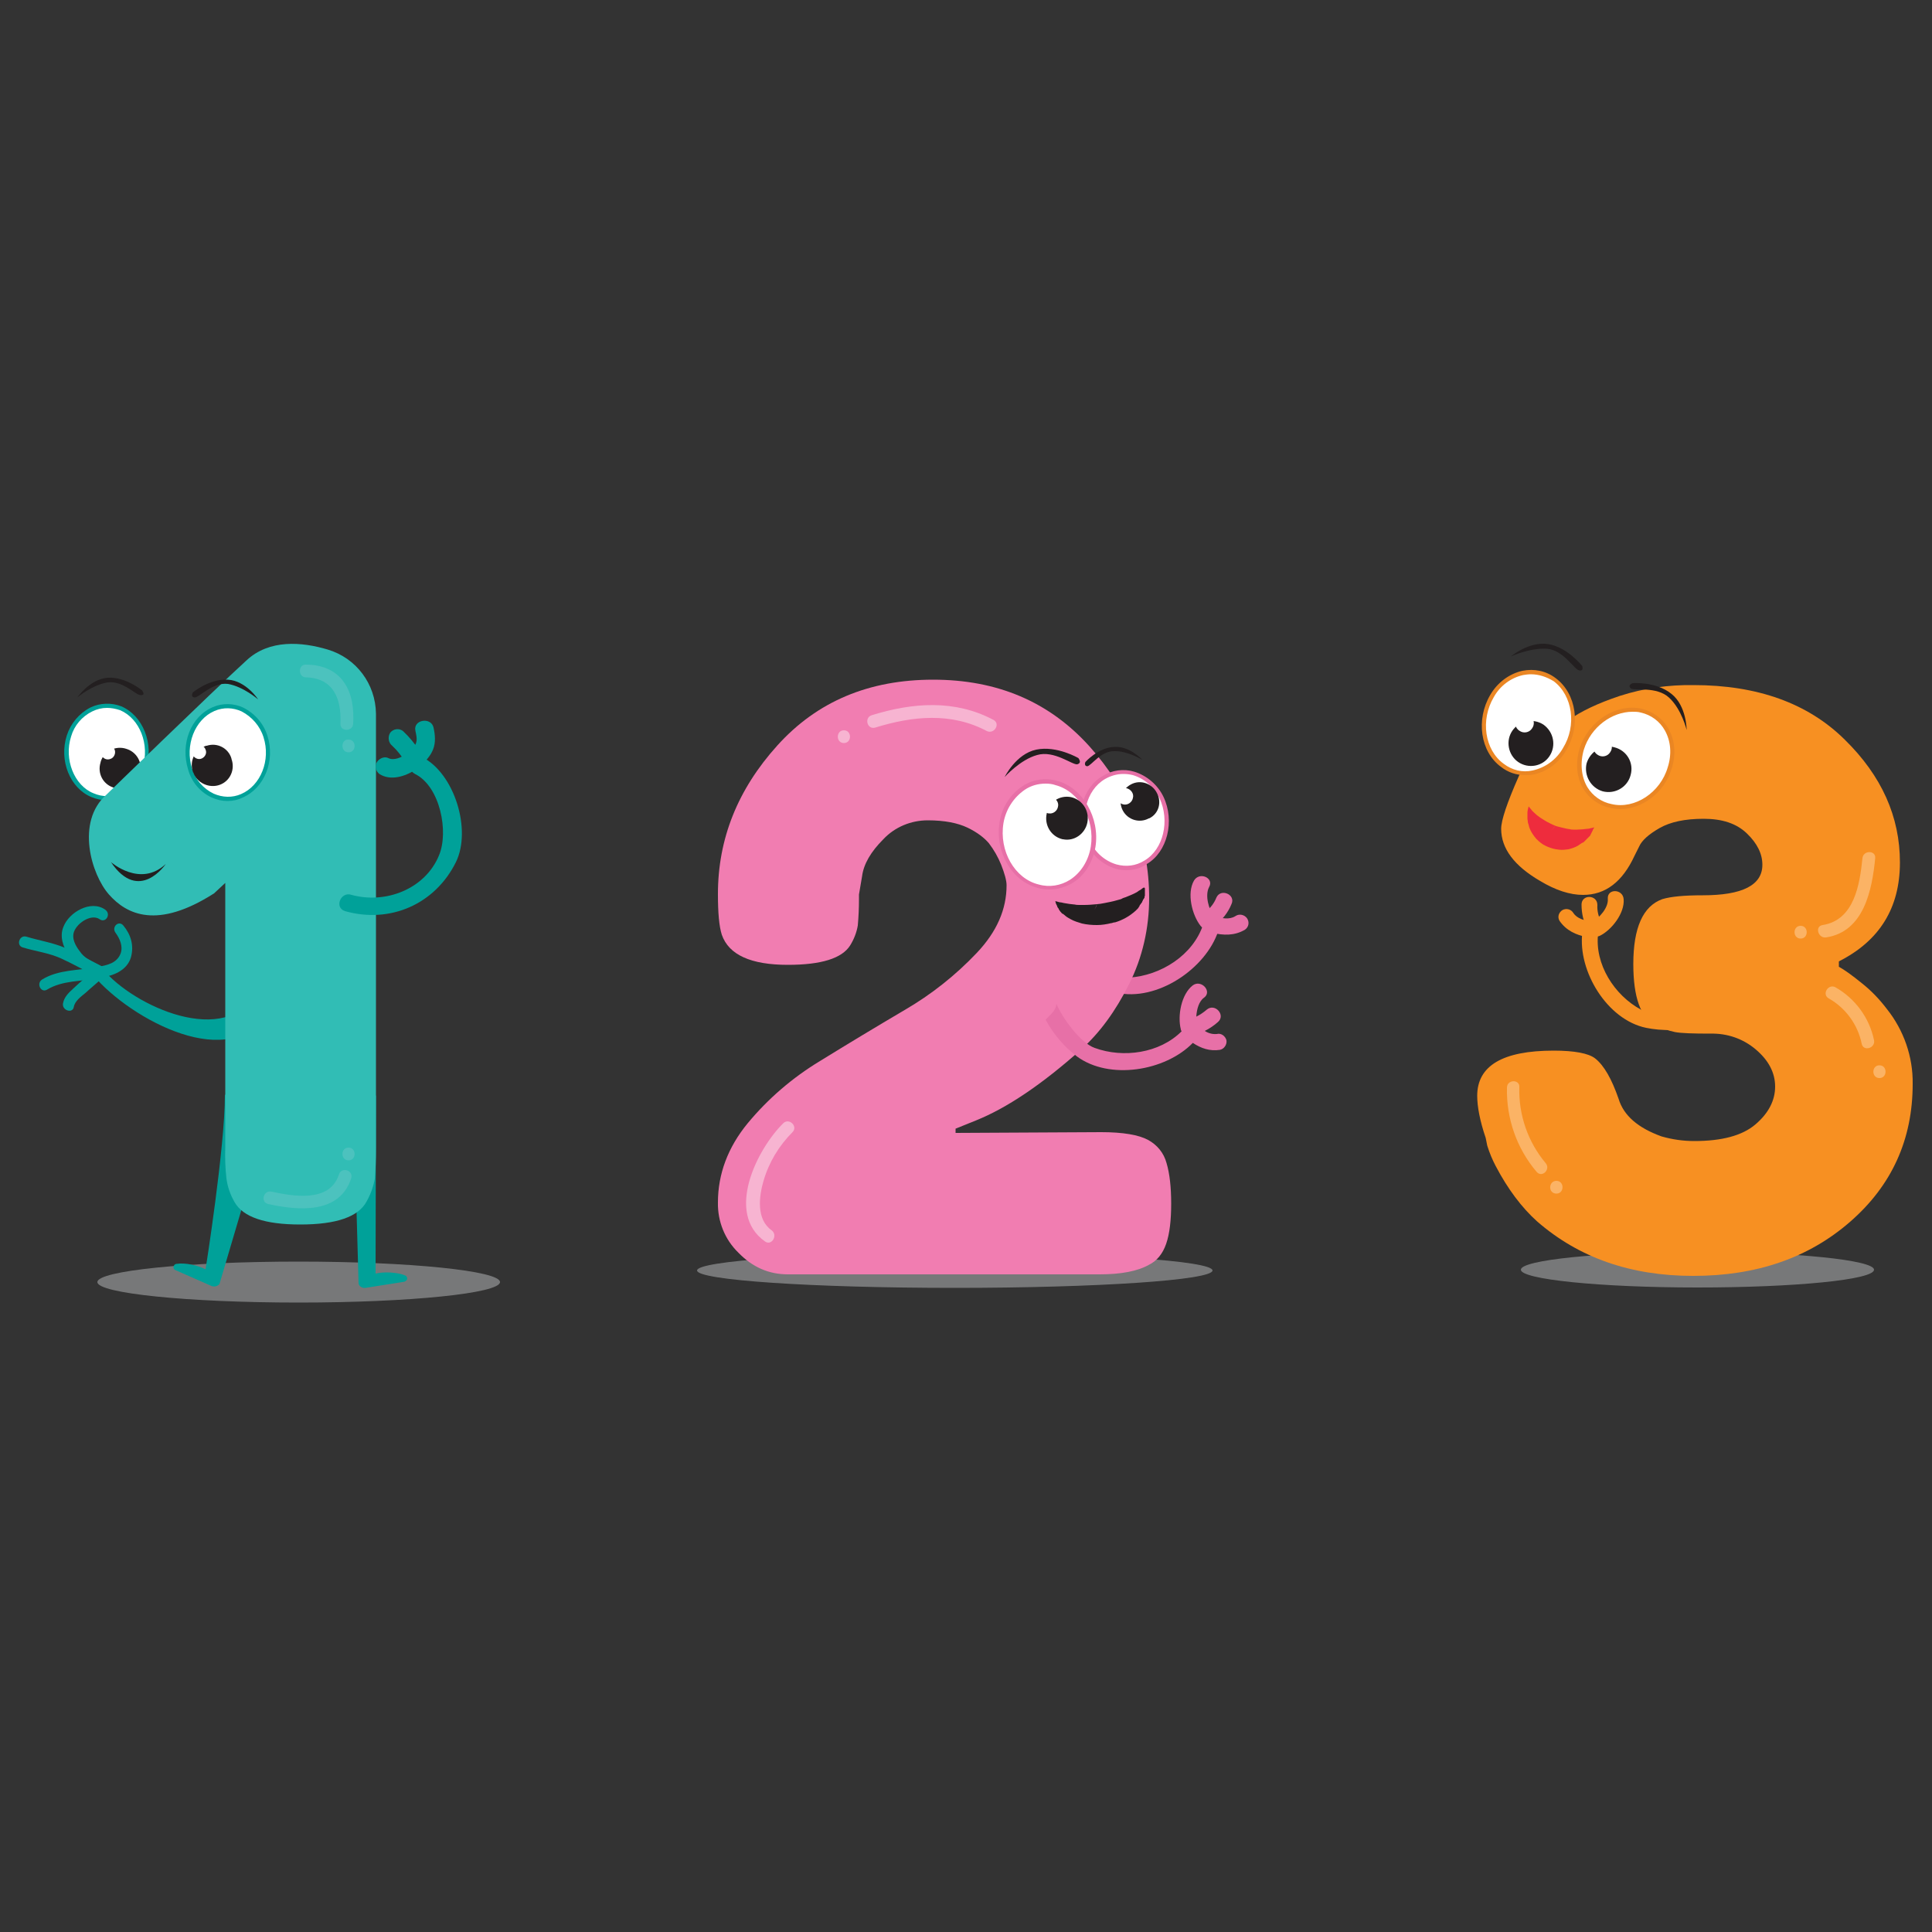 <?xml version="1.0" encoding="utf-8"?>
<!-- Generator: Adobe Illustrator 27.8.0, SVG Export Plug-In . SVG Version: 6.00 Build 0)  -->
<svg version="1.1" id="Layer_1" xmlns="http://www.w3.org/2000/svg" xmlns:xlink="http://www.w3.org/1999/xlink" x="0px" y="0px"
	 viewBox="0 0 500 500" style="enable-background:new 0 0 500 500;" xml:space="preserve">
<rect x="0" y="0" width="500" height="500" fill="#333333" stroke="none"/>
<style type="text/css">
	.st0{opacity:0.5;fill:#BDBEC0;enable-background:new    ;}
	.st1{fill:#F7B4D1;}
	.st2{fill:#F79022;}
	.st3{fill:#EE2C3D;}
	.st4{fill-rule:evenodd;clip-rule:evenodd;fill:#231F20;}
	.st5{fill-rule:evenodd;clip-rule:evenodd;fill:#FFFFFF;}
	.st6{fill:#EA8623;}
	.st7{fill:#FBB365;}
	.st8{fill:#E770A7;}
	.st9{fill:#F17DB1;}
	.st10{fill:#231F20;}
	.st11{fill:#00A199;}
	.st12{fill:#31BDB5;}
	.st13{fill:#4CC2BE;}
</style>
<path class="st0" d="M485,328.6c0,2.6-20.5,4.6-45.7,4.6s-45.7-2.1-45.7-4.6s20.4-4.6,45.7-4.6C464.5,324,485,326.1,485,328.6z"/>
<path class="st0" d="M313.8,328.8c0,2.5-29.8,4.5-66.7,4.5s-66.7-2-66.7-4.5s29.8-4.5,66.7-4.5S313.8,326.3,313.8,328.8z"/>
<path class="st1" d="M206.2,324c2.1,0,2.1-3.3,0-3.3S204.1,324,206.2,324z"/>
<path class="st0" d="M129.4,331.8c0,2.9-23.3,5.3-52.1,5.3s-52.1-2.4-52.1-5.3c0-2.9,23.3-5.3,52.1-5.3S129.4,328.9,129.4,331.8z"/>
<g>
	<path class="st2" d="M477.4,191.4c9.6,9.4,14.3,20,14.3,31.8c0,11.8-5.3,20.3-15.8,25.6v1.4c1.3,0.7,3.3,2.1,6,4.3
		c2.4,1.9,4.5,4.1,6.4,6.6c4.4,5.5,6.8,12.4,6.7,19.4c0,14.4-5.4,26.3-16.2,35.7c-10.8,9.4-24.3,14-40.6,14
		c-16.2,0-29.6-4.7-40.4-14.1c-4-3.6-7.6-8.4-10.7-14.3c-0.9-1.7-1.6-3.4-2.2-5.3l-0.4-2c-1.5-4.4-2.2-8.1-2.2-10.9
		c0-7.8,6.6-11.7,19.8-11.7c5.4,0,9,0.7,10.7,2c2.3,1.8,4.3,5.3,6.1,10.5c1.3,4.3,5,7.5,11.1,9.7c2.8,0.8,5.6,1.2,8.5,1.2
		c7.1,0,12.4-1.4,15.8-4.3c3.4-2.9,5.1-6.2,5.1-9.8c0-3.6-1.7-6.8-5-9.6c-3.3-2.8-7.4-4.2-11.7-4.1c-4.5,0-7.6-0.1-9.2-0.4
		c-1.9-0.4-3.6-1-5.3-2c-3.6-1.8-5.5-7-5.5-15.6c0-9.4,2.5-15,7.5-16.8c2.3-0.7,5.8-1,10.5-1c10.2,0,15.4-2.6,15.4-7.9
		c0-2.8-1.3-5.5-4-8.1c-2.7-2.6-6.4-3.8-11.2-3.8c-4.8,0-8.6,0.8-11.4,2.4c-2.8,1.6-4.6,3.2-5.3,4.8l-1.2,2.4
		c-3.1,6.7-7.5,10.1-13.3,10.1c-3.4,0-7.1-1.2-11.1-3.6c-6.7-3.9-10.1-8.4-10.1-13.5c0-2.2,1.5-6.7,4.6-13.7c0.5-1.2,2-3.3,4.4-6.4
		c2.4-3,5.2-5.7,8.4-8c3.2-2.3,7.6-4.4,13.3-6.3c6.2-2,12.6-2.9,19.1-2.8C454.8,177.3,467.9,182,477.4,191.4z"/>
	<path class="st3" d="M412.3,214.2l-0.4,0.1h-0.1c-0.3,0.1-0.7,0.2-1.1,0.2c-0.8,0.1-1.7,0.2-2.5,0.2l0,0c-0.3,0-0.5,0-0.8,0h-0.2
		c-0.3,0-0.6,0-0.9-0.1c-0.8-0.1-1.6-0.3-2.4-0.5l0,0c-0.3-0.1-0.5-0.1-0.8-0.2c-0.3-0.1-0.4-0.1-0.6-0.2l0,0
		c-0.3,0.5-0.7,0.9-1.1,1.2c0.4-0.3,0.8-0.8,1.1-1.2l0,0c-0.8-0.3-1.5-0.7-2.3-1.1c-0.3-0.2-0.5-0.3-0.8-0.5l0,0
		c-0.3-0.2-0.5-0.3-0.8-0.5l0,0c-0.4,0.3-0.8,0.5-1.3,0.6c0.5-0.1,0.9-0.3,1.3-0.6l0,0c-0.6-0.4-1.2-0.9-1.8-1.5
		c-0.2-0.2-0.4-0.4-0.6-0.7l0,0c-0.2-0.2-0.4-0.5-0.6-0.7c-0.1,0.3-0.1,0.5-0.2,0.8c0,0,0,0,0,0c0,0.2-0.1,0.5-0.1,0.7
		c0,0,0,0,0,0.1c0,0.2,0,0.5,0,0.7v0.1c0,0.2,0,0.5,0,0.7c0,0.4,0,0.1,0,0.1c0,0.2,0.1,0.5,0.1,0.7v0.1c0,0.2,0.1,0.5,0.2,0.7v0.1
		c0.1,0.2,0.1,0.5,0.2,0.7c0,0,0,0,0,0c0.1,0.2,0.2,0.5,0.3,0.7l0,0c0.4,0.8,0.9,1.5,1.5,2.2l0,0c0.7,0.7,1.5,1.4,2.4,1.8l0,0
		c0.8,0.4,1.7,0.7,2.7,0.9l0,0h0.1c0.2,0,0.5,0.1,0.7,0.1c0.8,0.1,1.6,0,2.4-0.1l0,0c0.8-0.2,1.7-0.5,2.4-0.9l0,0l0.3-0.2l0,0
		l0.3-0.2h0c0.1-0.1,0.2-0.1,0.3-0.2l0,0c0.1-0.1,0.2-0.1,0.3-0.2l0.1,0l0.3-0.2l0.1-0.1l0.2-0.2l0.1-0.1l0.2-0.2l0.1-0.1l0.2-0.2
		l0.1-0.1l0.2-0.2l0.1-0.1l0.2-0.2c0,0,0.1-0.1,0.1-0.1l0.1-0.2l0.1-0.2l0.1-0.2l0.1-0.2c0-0.1,0.1-0.1,0.1-0.2
		c0-0.1,0.1-0.1,0.1-0.2c0-0.1,0.1-0.1,0.1-0.2l0.1-0.3l0.1-0.1c0.1-0.1,0.1-0.3,0.2-0.4C412.7,214.1,412.5,214.1,412.3,214.2z"/>
	<path class="st4" d="M391,169.9c0,0,4.7-4,9.7-3.2s8.8,5.7,8.8,5.7c0.1,0.6,0.2,1.3-0.8,1.1c-1.3-0.2-4-5.2-8.3-5.6
		C395.9,167.6,391,169.9,391,169.9z"/>
	<path class="st5" d="M402.3,176c5.1,3.7,6.4,11.9,2.5,17.9c-3.7,6.2-11,8.1-16,4.2c-5.2-3.8-6.4-11.9-2.7-18
		C389.8,173.9,397,172.2,402.3,176z"/>
	<path class="st6" d="M394.7,200.6c-2.3,0-4.4-0.7-6.2-2.1c-5.4-3.9-6.6-12.3-2.8-18.7c1.8-3.1,4.8-5.4,8.3-6.2c3-0.6,6.1,0,8.6,1.9
		l0,0c5.4,4,6.6,12.4,2.7,18.7c-1.8,3.2-4.9,5.5-8.6,6.3C396,200.6,395.4,200.6,394.7,200.6z M396.2,174.5c-0.7,0-1.4,0.1-2,0.2
		c-3.2,0.7-6,2.8-7.6,5.7c-3.5,5.9-2.4,13.7,2.6,17.3c2.1,1.6,4.8,2.3,7.4,1.7c3.3-0.7,6.2-2.8,7.9-5.8c3.6-5.8,2.5-13.6-2.4-17.3
		C400.3,175.2,398.3,174.5,396.2,174.5z"/>
	<path class="st4" d="M399.4,187.5c2.7,1.9,3.4,5.5,1.6,8.2c-1.8,2.7-5.5,3.3-8.1,1.5s-3.3-5.5-1.5-8.1l0,0
		C393.2,186.5,396.7,185.8,399.4,187.5z"/>
	<path class="st5" d="M395.9,185.1c1.1,0.8,1.4,2.3,0.6,3.4c-0.7,1.1-2.2,1.4-3.3,0.6c-1.1-0.7-1.4-2.2-0.6-3.3
		C393.3,184.7,394.8,184.4,395.9,185.1z"/>
	<path class="st5" d="M424.7,183.8c-6.4-1.3-13.2,3.2-15.4,10c-2.1,7,1.2,13.4,7.6,14.8c6.2,1.4,13.1-3.1,15.2-9.9
		C434.3,191.8,430.9,185.3,424.7,183.8z"/>
	<path class="st6" d="M419.3,209.4c-0.8,0-1.6-0.1-2.5-0.3c-2.9-0.6-5.5-2.4-7-4.9c-1.8-2.9-2.1-6.8-1-10.5
		c2.3-7.1,9.4-11.7,16-10.3l0,0c2.9,0.7,5.5,2.5,7,5.2c1.7,3,2,6.7,0.8,10.4C430.8,205,425.1,209.4,419.3,209.4z M422.5,184.2
		c-5.4,0-10.8,4-12.6,9.8c-1,3.4-0.7,7,0.9,9.7c1.4,2.3,3.7,3.9,6.3,4.4c6,1.4,12.6-3,14.5-9.5c1.1-3.4,0.8-6.8-0.7-9.5
		c-1.3-2.4-3.6-4.1-6.3-4.7C423.9,184.2,423.2,184.2,422.5,184.2L422.5,184.2z"/>
	<path class="st4" d="M417.8,193.4c-3.1-0.9-6.3,1.1-7.2,4.2c-0.7,3.1,1.1,6.3,4.2,7.2c3.2,0.8,6.4-1.1,7.2-4.2
		C422.9,197.4,421,194.2,417.8,193.4L417.8,193.4z"/>
	<path class="st4" d="M436.5,188.9c0,0,0-6.2-3.9-9.3c-4-3.3-10.1-2.8-10.1-2.8c-0.6,0.3-1.2,0.7-0.4,1.4c1.1,0.6,6.6-0.6,9.8,2.3
		C435.2,183.5,436.5,188.9,436.5,188.9z"/>
	<path class="st5" d="M416.1,191.3c1.1,0.8,1.4,2.3,0.6,3.4c-0.7,1.1-2.2,1.4-3.3,0.6c-1.1-0.7-1.4-2.2-0.6-3.3
		C413.5,190.9,415,190.6,416.1,191.3z"/>
	<path class="st7" d="M482,222.1c-0.7,6.8-2.1,16-10.3,17.3c-2.1,0.3-1.2,3.5,0.9,3.2c9.8-1.5,11.9-12.3,12.7-20.5
		C485.5,220,482.2,220,482,222.1L482,222.1z"/>
	<path class="st7" d="M473.3,258.4c4.4,2.5,7.5,6.8,8.5,11.7c0.4,2.1,3.6,1.2,3.2-0.9c-1.2-5.8-4.9-10.8-10-13.7
		C473.1,254.5,471.4,257.4,473.3,258.4L473.3,258.4z"/>
	<path class="st7" d="M486.4,279c2.1,0,2.1-3.3,0-3.3S484.3,279,486.4,279z"/>
	<path class="st7" d="M466,242.9c2.1,0,2.1-3.3,0-3.3S463.9,242.9,466,242.9z"/>
	<path class="st7" d="M390,281.4c-0.2,8,2.5,15.8,7.7,21.9c1.4,1.6,3.7-0.7,2.3-2.3c-4.6-5.5-7-12.5-6.8-19.6
		C393.4,279.3,390.1,279.3,390,281.4L390,281.4z"/>
	<path class="st7" d="M402.8,308.9c2.1,0,2.1-3.3,0-3.3S400.6,308.9,402.8,308.9z"/>
	<path class="st2" d="M446.9,256.1c-0.5,10.2-13.1,11.5-20.9,9.9c-10.1-2.1-17.7-14.7-16.5-24.6c0.3-2.6,4.4-2.6,4.1,0.1
		c-1,8,4.2,16.1,11.1,19.8c4.9,2.7,17.7,2.2,18.1-5.2C442.9,253.4,447,253.4,446.9,256.1L446.9,256.1z"/>
	<path class="st2" d="M410.7,242.5c-2.8-0.5-5.4-1.7-7.1-4.2c-0.6-1-0.2-2.2,0.8-2.8c1-0.5,2.2-0.2,2.8,0.8c1,1.5,2.9,1.9,4.6,2.2
		c1.1,0.2,1.7,1.5,1.4,2.5C412.9,242.1,411.8,242.7,410.7,242.5L410.7,242.5z"/>
	<path class="st2" d="M412,238.6c1.9-1,4.3-3.7,4.1-6c-0.2-2.7,3.9-2.6,4.1,0.1c0.3,3.6-3.1,8-6.2,9.5
		C411.6,243.3,409.6,239.7,412,238.6L412,238.6z"/>
	<path class="st2" d="M410.9,240.6c-1.1-2-1.6-4.2-1.6-6.5c0-2.7,4.1-2.6,4.1,0.1c-0.1,1.5,0.3,3.1,1,4.4
		C415.8,240.9,412.2,242.9,410.9,240.6L410.9,240.6z"/>
	<path class="st8" d="M273.5,238.4c-4,9.8,7.3,16.6,15.4,18.5c10.5,2.4,23.2-6.2,26.4-16c0.8-2.6-3-4.4-3.9-1.7
		c-2.6,8-11,13.3-19.2,13.8c-5.8,0.4-17.7-5.7-14.8-12.8C278.5,237.6,274.6,235.8,273.5,238.4L273.5,238.4z"/>
	<path class="st8" d="M313.7,241.4c2.9,0.7,5.8,0.8,8.5-0.8c1-0.7,1.2-2,0.5-3c0,0,0,0,0,0c-0.7-0.9-2-1.2-3-0.5
		c-1.6,1-3.6,0.5-5.3,0.1c-1.1-0.3-2.3,0.7-2.5,1.8C311.7,240.1,312.5,241.1,313.7,241.4L313.7,241.4z"/>
	<path class="st8" d="M314.2,237.1c-1.4-1.7-2.4-5.4-1.3-7.5c1.4-2.4-2.5-4.1-3.9-1.7c-1.9,3.3-0.5,8.9,1.7,11.7
		C312.4,241.8,315.9,239.3,314.2,237.1L314.2,237.1z"/>
	<path class="st8" d="M314.4,239.5c1.9-1.4,3.4-3.3,4.3-5.5c1.2-2.5-2.8-4.2-3.9-1.7c-0.6,1.5-1.6,2.8-2.9,3.7
		C309.6,237.7,312.1,241.1,314.4,239.5L314.4,239.5z"/>
	<path class="st9" d="M285,293c5.6,0,9.7,0.7,12.1,2c2.4,1.3,4.1,3.4,4.8,6c0.8,2.7,1.2,6.2,1.2,10.5c0,4.3-0.4,7.8-1.3,10.4
		c-0.9,2.6-2.4,4.4-4.4,5.4c-3,1.7-7.3,2.5-12.8,2.5h-80.7c-5,0-9.2-1.9-12.8-5.6c-3.5-3.4-5.4-8.1-5.3-13c0-7.4,2.6-14.3,7.7-20.5
		c5.3-6.4,11.6-11.8,18.7-16.1c7.3-4.5,14.6-8.9,21.9-13.2c6.9-4,13.2-9,18.7-14.8c5.2-5.5,7.7-11.3,7.7-17.5c0-1.2-0.5-3-1.4-5.3
		c-0.8-2-1.9-3.9-3.2-5.6c-1.2-1.4-3-2.8-5.5-4c-2.5-1.2-5.9-1.9-10.3-1.9c-4.3,0-8.5,1.7-11.5,4.9c-3.2,3.2-5.1,6.4-5.5,9.6
		l-0.8,4.7v1.2c0,2.3-0.1,4.5-0.3,6.8c-0.3,1.8-1,3.6-2,5.2c-2.1,3.3-7.4,5-16.1,5c-9.6,0-15.3-2.6-17.1-7.8c-0.7-2.2-1-5.7-1-10.5
		c0-14.3,5.1-27.1,15.4-38.5s23.7-17,40.3-17c16.6,0,30,5.7,40.4,17.2c10.3,11.5,15.5,24.6,15.5,39.3c0,7.7-1.7,15.4-5.2,22.3
		c-3.5,7-7.6,12.6-12.4,16.9c-10.2,9.1-19.3,15.2-27.3,18.4l-5.2,2.1v1.1L285,293z"/>
	<path class="st5" d="M285.7,201.2c-5.3,3.1-6.9,10.7-4.1,16.8c3,6.2,9.7,8.5,14.9,5.3c5.1-3,6.9-10.7,4.1-16.8
		C297.6,200.4,290.9,198,285.7,201.2z"/>
	<path class="st8" d="M291.5,225.2c-1,0-1.9-0.1-2.9-0.4c-3.3-1.1-6-3.5-7.5-6.6c-3.1-6.5-1.1-14.3,4.3-17.4
		c2.4-1.5,5.4-1.9,8.1-1.1c3.3,1,6.1,3.4,7.6,6.5c3,6.3,1,14.3-4.3,17.4C295.2,224.7,293.4,225.2,291.5,225.2z M290.7,200.3
		c-1.7,0-3.3,0.5-4.7,1.3l0,0c-5,2.9-6.7,10.1-3.9,16.1c1.3,2.9,3.8,5.1,6.8,6c2.5,0.7,5.1,0.4,7.3-1c4.9-2.9,6.6-10.3,3.9-16.1
		c-1.4-2.9-3.9-5.1-6.9-6C292.4,200.4,291.6,200.3,290.7,200.3z"/>
	<path class="st4" d="M292.7,203c-2.5,1.3-3.4,4.4-2.1,6.8c1.3,2.4,4.3,3.3,6.7,2c0,0,0,0,0.1,0c2.5-1.2,3.3-4.2,2-6.6
		C298.1,202.7,295.1,201.7,292.7,203C292.7,203,292.7,203,292.7,203z"/>
	<path class="st4" d="M295.7,196.7c0,0-3.3-3.7-7.4-3.4c-4.1,0.2-7.4,3.9-7.4,3.9c-0.2,0.4-0.2,1.1,0.5,1.1c1-0.1,3.5-4,7-3.9
		C291.9,194.3,295.7,196.7,295.7,196.7z"/>
	<path class="st10" d="M295.8,229.8c-0.1,0.1-0.3,0.2-0.4,0.3l-0.1,0.1c-0.4,0.2-0.7,0.4-1.1,0.7c-0.9,0.5-1.9,0.9-2.9,1.3l0,0
		c-0.3,0.1-0.7,0.2-1,0.4l-0.2,0.1c-0.4,0.1-0.7,0.2-1.1,0.3c-1,0.3-2.1,0.5-3.1,0.7l0,0l-1.1,0.2l-0.9,0.1l0,0
		c-0.1,0.5-0.4,1-0.7,1.5c0.3-0.5,0.5-1,0.7-1.5l0,0c-1.1,0.1-2.2,0.2-3.3,0.2c-0.4,0-0.8,0-1.2,0h0c-0.4,0-0.8,0-1.2-0.1l0,0
		c-0.3,0.4-0.8,0.8-1.2,1.1c0.5-0.3,0.9-0.6,1.2-1.1l0,0c-1-0.1-1.9-0.2-2.9-0.4c-0.4-0.1-0.8-0.2-1.1-0.2h0
		c-0.4-0.1-0.7-0.2-1.1-0.3c0.1,0.2,0.1,0.5,0.2,0.7v0c0.1,0.2,0.2,0.4,0.3,0.6l0,0.1c0.1,0.2,0.2,0.4,0.4,0.6l0,0.1
		c0.1,0.2,0.3,0.4,0.4,0.6l0.1,0.1c0.2,0.2,0.3,0.4,0.5,0.5l0.1,0c0.2,0.2,0.4,0.3,0.6,0.5l0,0c0.2,0.2,0.4,0.3,0.7,0.5h0
		c0.2,0.1,0.5,0.3,0.7,0.4l0,0c0.9,0.5,1.9,0.8,2.9,1.1l0,0c1.3,0.3,2.6,0.4,3.9,0.4l0,0c1.2,0,2.5-0.2,3.7-0.5l0,0l0.1,0
		c0.3-0.1,0.6-0.2,0.9-0.2c1-0.3,1.9-0.7,2.8-1.2l0,0c0.9-0.5,1.7-1.1,2.5-1.8l0,0l0.3-0.3l0,0c0.1-0.1,0.2-0.2,0.3-0.3l0,0l0.2-0.3
		l0,0c0.1-0.1,0.1-0.2,0.2-0.3l0-0.1c0.1-0.1,0.1-0.2,0.2-0.3l0.1-0.1l0.2-0.3c0,0,0-0.1,0.1-0.1c0.1-0.1,0.1-0.2,0.1-0.3l0.1-0.1
		c0-0.1,0.1-0.2,0.1-0.3c0-0.1,0-0.1,0.1-0.1c0,0,0.1-0.2,0.1-0.2c0-0.1,0-0.1,0.1-0.1l0.1-0.2l0-0.2c0-0.1,0-0.2,0.1-0.2
		c0-0.1,0-0.1,0-0.2c0-0.1,0-0.1,0-0.2c0-0.1,0-0.1,0-0.2c0-0.1,0-0.1,0-0.2s0-0.1,0-0.2v-0.2v-0.4c0-0.1,0-0.3,0-0.4
		C296.2,229.6,296,229.7,295.8,229.8z"/>
	<path class="st4" d="M260,201.1c0,0,2.9-6,8.2-7.1c5.3-1.1,10.9,2.2,10.9,2.2c0.4,0.6,0.7,1.3-0.3,1.6c-1.3,0.2-6-3.7-10.4-2.4
		C264,196.6,260,201.1,260,201.1z"/>
	<path class="st5" d="M273.4,202.6c6.4,1.6,10.7,9.2,9.5,16.5c-1.3,7.5-7.7,12-14.2,10.2c-6.5-1.6-10.7-9.2-9.5-16.5
		C260.5,205.5,266.8,200.8,273.4,202.6z"/>
	<path class="st8" d="M271.6,230.2c-1,0-2-0.1-3-0.4c-6.7-1.7-11.2-9.3-9.9-17.1c0.6-3.8,2.8-7.2,6-9.3c2.6-1.7,5.9-2.2,8.9-1.3
		c6.6,1.7,11.1,9.6,9.9,17.1c-0.7,4-2.8,7.4-5.9,9.3C275.7,229.6,273.7,230.2,271.6,230.2z M270.6,202.8c-1.9,0-3.8,0.5-5.4,1.6
		c-2.9,2-4.9,5.1-5.5,8.6c-1.2,7.2,2.9,14.4,9.1,15.9c2.8,0.8,5.7,0.3,8.1-1.2c2.8-1.8,4.8-4.9,5.4-8.6c1.1-7.1-3-14.3-9.1-15.9l0,0
		C272.4,202.9,271.5,202.8,270.6,202.8z"/>
	<path class="st4" d="M277.2,206.3c3,0.7,4.8,3.6,4.2,6.6c0,0,0,0,0,0c-0.6,2.9-3.4,4.9-6.3,4.3c0,0-0.1,0-0.1,0
		c-3-0.7-4.8-3.7-4.1-6.7C271.4,207.6,274.2,205.7,277.2,206.3L277.2,206.3z"/>
	<path class="st5" d="M272.2,206.3c1.1,0.3,1.9,1.4,1.6,2.5c0,0,0,0,0,0c-0.2,1.1-1.3,1.9-2.4,1.7c0,0,0,0-0.1,0
		c-1.2-0.2-1.9-1.4-1.7-2.5C269.9,206.8,271,206.1,272.2,206.3L272.2,206.3L272.2,206.3z"/>
	<path class="st5" d="M291.6,204c1.1,0.3,1.9,1.4,1.6,2.5c0,0,0,0,0,0c-0.2,1.1-1.3,1.9-2.4,1.7c0,0,0,0,0,0
		c-1.2-0.2-1.9-1.4-1.7-2.5C289.2,204.5,290.4,203.8,291.6,204L291.6,204z"/>
	<path class="st8" d="M317.4,269.2c-0.3-1.1-1.4-1.9-2.5-1.6c-1.1,0.1-2.2-0.2-3.1-0.8c1.2-0.6,2.4-1.4,3.4-2.3
		c2.1-1.8-0.8-5-2.9-3.2c-0.8,0.7-1.7,1.3-2.7,1.8c0.1-1.9,0.7-4,2-4.9c2.2-1.6-0.7-4.8-2.9-3.2c-3,2.3-4,7.9-3.1,11.4
		c0,0.2,0.1,0.3,0.2,0.5c-5.7,5.7-15.1,7-22.5,4.3c-3.7-1.3-8.4-7.8-9.9-11.4c-0.1,1.4-0.9,2.2-2.8,4.1c2,3.7,4.8,7,8.1,9.5
		c8.4,6.2,22.9,3.8,30-3.5c2.1,1.4,4.4,2.2,7,1.8C316.8,271.5,317.6,270.3,317.4,269.2C317.4,269.2,317.4,269.2,317.4,269.2z"/>
	<path class="st1" d="M257.1,186.3c-10-5.3-20.9-4.5-31.5-1.2c-2,0.6-1.2,3.8,0.9,3.2c9.7-3,19.7-4,28.9,0.9
		C257.3,190.1,259,187.3,257.1,186.3L257.1,186.3z"/>
	<path class="st1" d="M218.4,192.3c2.1,0,2.1-3.3,0-3.3S216.3,192.3,218.4,192.3z"/>
	<path class="st1" d="M202.7,290.7c-6.8,6.7-15.1,23.3-4.7,30.6c1.7,1.2,3.4-1.6,1.7-2.9c-4-2.8-3.3-8.7-2.1-12.8
		c1.4-4.8,4-9.1,7.5-12.6C206.6,291.5,204.2,289.2,202.7,290.7L202.7,290.7z"/>
	<path class="st4" d="M20,180.5c0,0,3.3-4.8,7.9-5.1s8.9,3.3,8.9,3.3c0.3,0.5,0.7,1.2-0.3,1.2c-1.2,0.2-4.6-3.8-8.6-3.3
		C23.9,177.2,20,180.5,20,180.5z"/>
	<path class="st5" d="M31.2,183.3c5.3,2.3,8.1,9.3,6.1,15.5c-2,6.1-7.9,9.3-13.4,6.9c-5.3-2.2-8.1-9.1-6.1-15.4
		C19.8,184.3,25.8,181.2,31.2,183.3z"/>
	<path class="st11" d="M27.6,207.1c-1.3,0-2.7-0.3-3.9-0.8c-5.6-2.3-8.5-9.5-6.4-16c1-3.1,3.2-5.7,6.1-7.2c2.5-1.2,5.4-1.3,8-0.3
		l0,0c5.6,2.4,8.5,9.7,6.4,16.2c-1,3.1-3.2,5.7-6.1,7.2C30.4,206.8,29,207.1,27.6,207.1z M27.7,183.2c-1.3,0-2.6,0.3-3.8,0.9
		c-2.7,1.3-4.7,3.7-5.5,6.5c-1.9,5.9,0.8,12.7,5.8,14.7c2.3,1,4.9,1,7.1-0.1c2.7-1.3,4.7-3.7,5.6-6.5c1.9-6-0.7-12.7-5.8-14.9
		C29.9,183.4,28.8,183.2,27.7,183.2L27.7,183.2z"/>
	<path class="st4" d="M33,193.9c2.7,1,4.1,4,3.1,6.8c0,0,0,0,0,0c-1,2.8-4.1,4.3-6.8,3.1c-2.7-0.9-4.1-3.7-3.3-6.4
		c0-0.1,0.1-0.3,0.1-0.4c0.9-2.7,3.9-4.1,6.6-3.2C32.9,193.9,33,193.9,33,193.9z"/>
	<path class="st11" d="M58.2,283.5c0,13.5-5,45-5,45c-2-1-5.2-1.8-7.6-1.4c-0.5,0.1-0.7,0.5-0.7,1c0.1,0.3,0.2,0.5,0.5,0.6l9.3,4.1
		c0.7,0.3,1.6,0.1,2.1-0.5L69.9,288C69.9,288,58.2,281.9,58.2,283.5z"/>
	<path class="st11" d="M97.3,283.5l-0.1,46.1c2.1-0.5,5.5-0.4,7.7,0.5c0.4,0.2,0.6,0.7,0.4,1.1c-0.1,0.2-0.4,0.4-0.6,0.5l-10.1,1.6
		c-0.8,0.1-1.6-0.3-1.8-1.1l-1.3-46.1L97.3,283.5z"/>
	<path class="st11" d="M70.3,259.7c-8.1,19-34.7,5.2-45.1-6.1c-1.3-1.4,0.9-3.3,2.2-1.9c8.8,9.6,33,20,40.1,3.3
		c0.7-1.7,3.5-0.8,2.8,0.9L70.3,259.7z"/>
	<path class="st11" d="M31.9,239.5c2,2.4,2.8,5.2,2,8.2c-1,3.5-4.7,4.9-7.9,5.3c-1.8,0.3-2.4-2.5-0.6-2.8c2.3-0.4,4.8-0.9,5.8-3.4
		c0.7-1.9-0.2-3.9-1.3-5.4S30.7,238.1,31.9,239.5L31.9,239.5z"/>
	<path class="st11" d="M25.8,237.9c-2.3-1.6-6.4,1.3-6.8,3.8c-0.3,1.9,1,3.7,2.1,5.1c1.4,1.6,3.1,2.2,4.9,3.2c1.6,1,0,3.4-1.6,2.4
		c-1.3-0.8-2.6-1.2-3.8-2.2c-1.1-0.9-2.1-1.9-2.9-3.1c-1.4-2.1-2.3-4.8-1.3-7.2c1.4-3.8,7.1-7.1,10.8-4.5
		C28.9,236.6,27.3,239,25.8,237.9L25.8,237.9z"/>
	<path class="st11" d="M24.6,252.5c-3-1.5-5.8-3.1-8.9-4.5c-3.1-1.4-6.5-1.8-9.8-2.8c-1.8-0.5-0.9-3.3,0.9-2.8
		c3.3,1,6.6,1.5,9.8,2.8c3.3,1.3,6.4,3.2,9.6,4.8C27.9,250.9,26.3,253.4,24.6,252.5L24.6,252.5z"/>
	<path class="st11" d="M25.5,253.2c-4.5,0.8-9.3,0.5-13.3,2.9c-1.6,1-2.9-1.6-1.3-2.6c4.2-2.6,9.3-2.3,14-3.2
		C26.8,250,27.4,252.9,25.5,253.2L25.5,253.2z"/>
	<path class="st11" d="M26.5,253.1c-1.4,1.3-2.9,2.5-4.3,3.8c-1.2,1-2.8,2.1-3.1,3.7c-0.3,1.8-3.1,0.9-2.8-0.9
		c0.3-1.7,1.5-2.8,2.7-3.9c1.8-1.7,3.7-3.3,5.6-4.9C25.9,249.7,27.9,251.8,26.5,253.1L26.5,253.1z"/>
	<path class="st12" d="M84.8,168.1c7.4,2.2,12.4,8.9,12.5,16.6v112.8c0,2.5-0.1,5.1-0.3,7.6c-0.4,2.1-1.1,4-2.1,5.8
		c-2.1,4-7.8,6-17.2,6c-9.1,0-14.8-1.9-17-5.8c-1.1-1.9-1.8-3.9-2.1-6.1c-0.3-2.7-0.4-5.4-0.3-8.1v-68.4l-2.9,2.7
		c-14.7,9.4-22.6,5.5-27.2,0.3s-8.6-18.8-0.7-25.8c0,0,27-26.3,36.3-34.8C69.7,165.4,78.1,166.1,84.8,168.1z"/>
	<path class="st5" d="M55.3,183.5c-5.5,2.3-8.1,9.3-6.1,15.5c2,6.1,7.9,9.3,13.4,6.9c5.3-2.3,8.1-9.1,6.1-15.4
		C66.8,184.5,60.8,181.2,55.3,183.5z"/>
	<path class="st11" d="M58.9,207.3c-1.4,0-2.8-0.3-4.1-0.9c-3-1.4-5.2-4-6.1-7.2c-2.1-6.7,0.7-13.8,6.4-16.2l0,0
		c2.5-1.1,5.4-1,7.8,0.1c3,1.5,5.3,4.1,6.3,7.3c2.1,6.5-0.8,13.6-6.4,16C61.6,207,60.3,207.3,58.9,207.3z M55.5,184
		c-5.1,2.2-7.7,8.9-5.8,14.9c0.9,2.9,2.9,5.2,5.6,6.5c2.3,1,4.8,1.1,7.1,0.1c5.1-2.2,7.7-8.8,5.8-14.7c-0.9-2.9-3-5.3-5.7-6.7
		C60.3,183.1,57.8,183,55.5,184L55.5,184z"/>
	<path class="st4" d="M53.1,193.1c-2.7,0.9-4.1,3.9-3.2,6.6c0,0.1,0,0.1,0.1,0.2c1,2.8,4.2,4.2,6.9,3.2c0,0,0,0,0,0c2.7-1,4-4,3-6.7
		c0,0,0-0.1,0-0.1c-0.8-2.7-3.7-4.2-6.4-3.3C53.3,193,53.2,193,53.1,193.1z"/>
	<path class="st5" d="M50.9,192.9c-0.9,0.3-1.4,1.4-1.1,2.3c0,0,0,0,0,0c0.4,1,1.5,1.5,2.4,1.1c0.9-0.4,1.4-1.4,1-2.3c0,0,0,0,0,0
		c-0.3-0.9-1.3-1.4-2.2-1.2C51,192.9,50.9,192.9,50.9,192.9z"/>
	<path class="st4" d="M66.8,181c0,0-3.1-4.8-7.8-5.1c-4.8-0.3-9.1,3.3-9.1,3.3c-0.2,0.5-0.5,1.2,0.5,1.3c1.2,0,4.6-4,8.6-3.5
		C63,177.7,66.8,181,66.8,181z"/>
	<path class="st5" d="M27.3,192.9c-0.9,0.3-1.4,1.4-1.1,2.3c0,0,0,0,0,0.1c0.4,1,1.4,1.5,2.4,1.1c0,0,0,0,0,0
		c0.9-0.3,1.4-1.4,1.1-2.3c0,0,0,0,0,0c-0.3-0.9-1.3-1.5-2.2-1.2C27.5,192.8,27.4,192.9,27.3,192.9z"/>
	<path class="st10" d="M28.7,223.1c0,0,7.6,6.7,14.2,0.5C42.9,223.6,36,233.9,28.7,223.1z"/>
	<path class="st11" d="M89.3,235.8c11.7,3.3,23.3-1.8,28.7-12.7c4.1-8.4-0.4-23-8.8-27.2c-2.7-1.3-4.5,3-1.8,4.4
		c6.5,3.2,8.8,15,6.2,21.1c-3.6,8.7-13.8,12.6-22.6,10.2C88.2,230.6,86.4,234.9,89.3,235.8L89.3,235.8z"/>
	<path class="st11" d="M105.2,195.1c-1.3,0.9-3.2,1.8-4.7,1.1c-1.1-0.6-2.6,0.2-3.1,1.3c-0.5,1.2,0.1,2.6,1.3,3.1
		c3,1.5,6.7,0.1,9.3-1.7S107.7,193.4,105.2,195.1L105.2,195.1z"/>
	<path class="st11" d="M107.5,189.1c0.2,1,0.5,2.1,0.2,3.1s-1.2,1.8-1.9,2.5c-0.9,0.9-1.3,2.2-0.4,3.3c0.7,0.9,2.4,1.3,3.3,0.4
		c1.4-1.4,2.7-2.7,3.4-4.5s0.5-3.8,0.1-5.6C111.6,185.5,106.9,186.2,107.5,189.1L107.5,189.1z"/>
	<path class="st11" d="M101.5,193c1.3,1.2,2.4,2.6,3.3,4.1c0.7,1.1,2.3,1.2,3.3,0.4c1-0.8,1.2-2.3,0.4-3.3c-1.2-1.8-2.6-3.5-4.2-5
		c-1-0.8-2.5-0.6-3.3,0.4C100.3,190.7,100.5,192.2,101.5,193z"/>
	<path class="st13" d="M90.2,300.3c2.1,0,2.1-3.3,0-3.3C88.1,297,88.1,300.3,90.2,300.3z"/>
	<path class="st13" d="M87.7,304c-2.4,7.3-11.8,5.6-17.4,4.4c-2.1-0.5-3,2.7-0.9,3.2c7.7,1.7,18.5,2.7,21.5-6.7
		C91.5,302.8,88.3,301.9,87.7,304L87.7,304z"/>
	<path class="st13" d="M79.2,175.3c7.2,0.2,9.2,5.7,8.9,12c-0.1,2.1,3.2,2.1,3.3,0c0.2-3.7-0.2-7.8-2.5-10.9c-2.3-3.2-6-4.4-9.8-4.4
		C77.1,172,77.1,175.3,79.2,175.3z"/>
	<path class="st13" d="M90.2,194.7c2.1,0,2.1-3.3,0-3.3C88.1,191.3,88.1,194.7,90.2,194.7z"/>
</g>
</svg>
